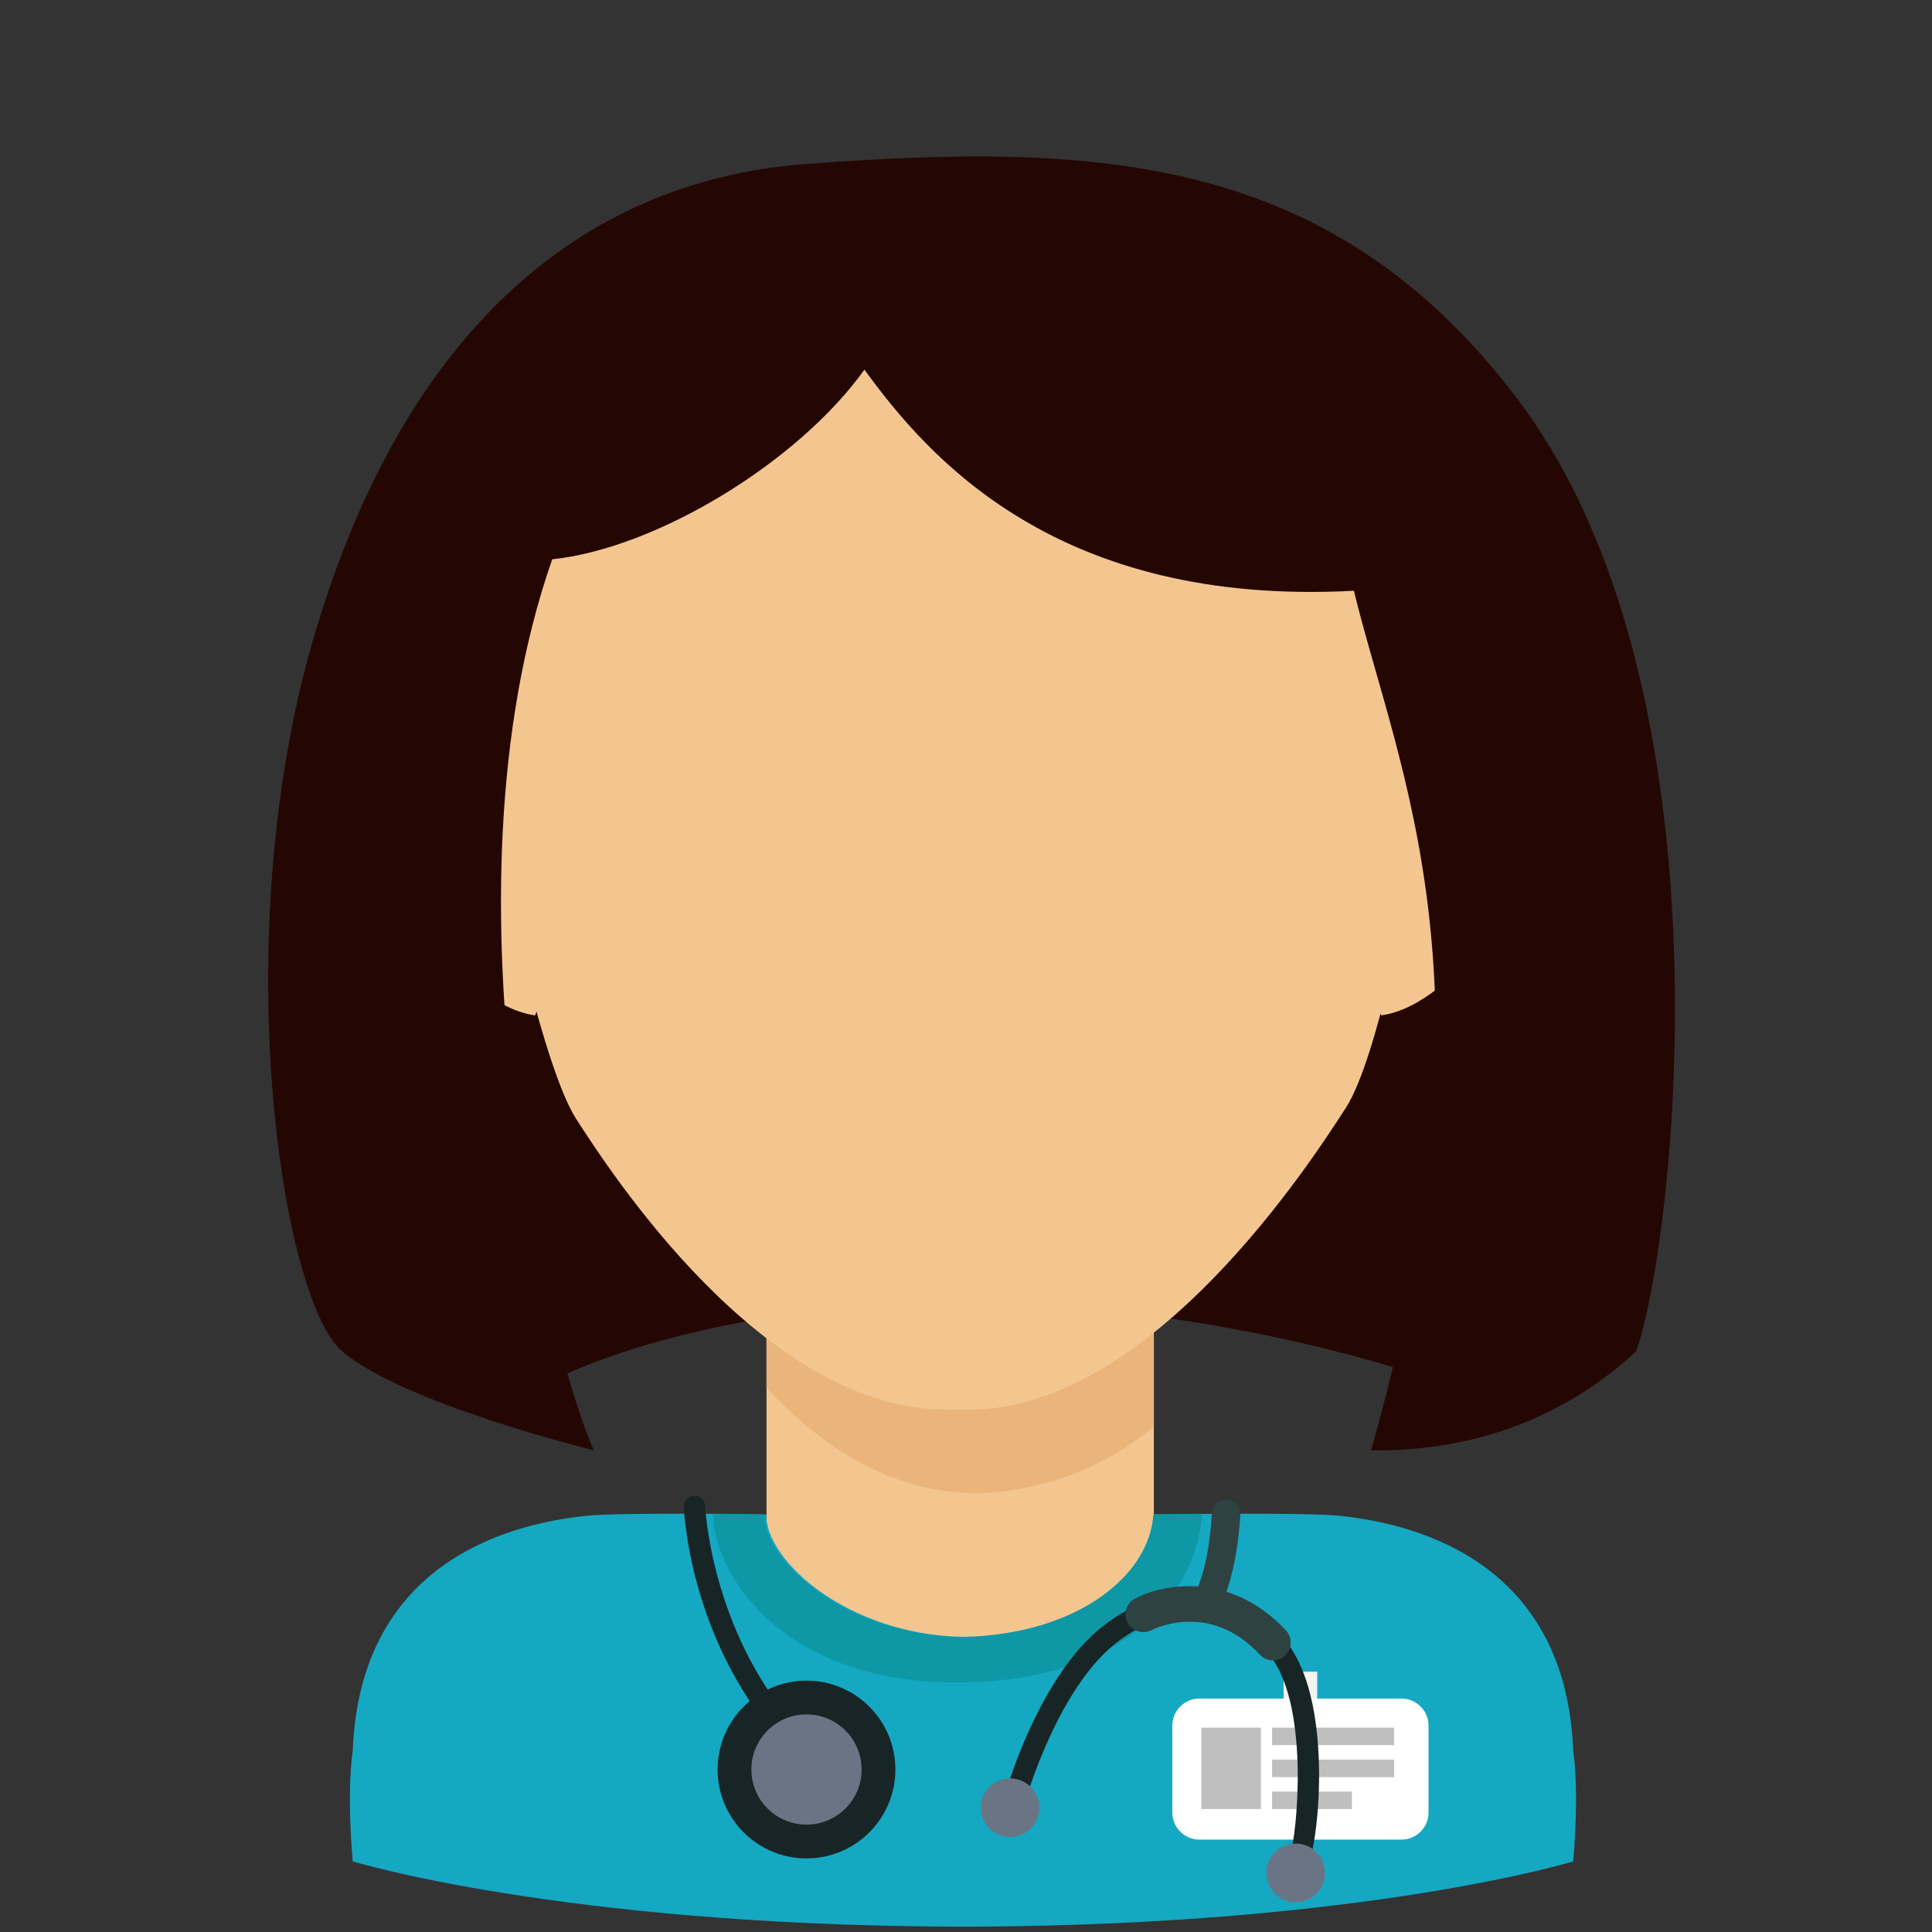 <svg enable-background="new 0 0 512 512" height="512" viewBox="0 0 512 512" width="512" xmlns="http://www.w3.org/2000/svg"><rect x="0" y="0" width="512" height="512" fill="#333333" stroke="none"/><g id="Layer_1"><g><path d="m144.509 366.784s37.903-21.419 109.949-21.419 128.289 21.419 128.289 21.419l19.41-143.254-294.11 12.7z" fill="#240703"/><g fill="#f3c690"><path d="m365.163 231.639 9.508-27.78s16.729-4.241 25.552 12.193-14.265 50.203-34.181 53.04c-5.523-12.854-.879-37.453-.879-37.453z"/><path d="m142.683 231.639-9.508-27.78s-16.729-4.241-25.552 12.193 14.265 50.203 34.181 53.04c5.522-12.854.879-37.453.879-37.453z"/><path d="m203.134 320.542h102.648v127.623h-102.648z"/></g><g><path d="m203.134 320.542v47.209c12.936 14.132 35.697 31.997 65.321 27.144 16.121-2.641 28.283-9.261 37.327-16.851v-57.502z" fill="#eab57a"/></g><path d="m374.004 231.715c.042-1.16.064-2.321.064-3.482 0-72.141 23.05-153.535-117.168-154.731-.645-.012-3.133-.028-3.139-.028-.007 0-2.495.016-3.14.028-140.217 1.196-117.168 82.59-117.168 154.731 0 1.161.022 2.321.064 3.482s10.534 51.462 19.218 64.883 49.444 76.989 98.207 76.989c.045-.041 5.678-.043 5.725 0 48.763 0 91.318-66.582 100.002-80.004s17.423-61.868 17.423-61.868z" fill="#f3c690"/><path d="m416.91 463.866c-1.95-48.587-39.338-59.809-61.787-62.151-9.741-1.017-49.428-.361-49.428-.361-.95 16.266-20.279 31.843-50.499 32.427-30.22-.584-52.149-19.835-52.149-32.427 0 0-38.036-.655-47.777.361-22.449 2.342-59.838 13.564-61.788 62.151-1.678 12.117 0 29.426 0 29.426s54.644 16.725 157.923 17.283c.769.012 6.814.012 7.583 0 103.279-.558 157.923-17.283 157.923-17.283s1.677-17.31-.001-29.426z" fill="#15a8c2"/><path d="m157.399 384.354c-10.542-22.833-42.684-145.476-11.057-236.14 27.412-2.839 65.032-25.538 82.744-50.25 16.868 23.193 50.999 62.813 129.704 58.596 11.89 48.581 39.643 104.462 4.546 227.795 30.21.361 53.403-10.648 70.271-26.228 10.542-30.34 26.397-175.964-31.451-252.373-49.485-65.367-111.798-67.98-188.391-62.314-61.556 4.553-108.077 46.735-131.116 127.222-22.42 78.324-8.177 173.585 8.043 187.464 16.219 13.878 66.707 26.228 66.707 26.228z" fill="#240703"/><g><path d="m253.348 445.861c45.052 0 63.967-24.01 65.218-44.706-7.409.062-12.907.152-12.907.152-.955 16.344-20.376 31.996-50.741 32.583-30.365-.587-52.399-19.93-52.399-32.583 0 0-5.856-.1-13.563-.162.035 15.399 17.776 44.716 64.392 44.716z" fill="#0e97a5"/></g><g><path d="m340.172 443.009h8.907v10.34h-8.907z" fill="#f4f4f4"/><path d="m378.577 480.323c0 3.973-3.221 7.193-7.193 7.193h-53.517c-3.973 0-7.193-3.22-7.193-7.193v-22.999c0-3.973 3.22-7.193 7.193-7.193h53.517c3.973 0 7.193 3.22 7.193 7.193z" fill="#fff"/><g fill="#bfbfbf"><path d="m318.358 457.845h15.8v21.58h-15.8z"/><path d="m337.116 457.844h32.343v4.636h-32.343z"/><path d="m337.116 466.316h32.343v4.636h-32.343z"/><path d="m337.116 474.788h21.146v4.636h-21.146z"/></g></g><g><path d="m208.074 461.399c-.795 0-1.583-.331-2.142-.983-23.186-26.93-24.662-59.723-24.71-61.103-.059-1.561 1.156-2.871 2.717-2.93 1.66-.14 2.871 1.156 2.93 2.717.015.32 1.494 32.245 23.348 57.628 1.02 1.182.887 2.967-.298 3.986-.535.461-1.19.685-1.845.685z" fill="#172526"/><path d="m319.259 429.36c-.615 0-1.237-.151-1.811-.467-1.826-1.001-2.492-3.294-1.487-5.116 3.909-7.115 4.834-16.741 5.213-22.932.125-2.076 1.859-3.626 3.994-3.53 2.076.129 3.659 1.914 3.53 3.994-.059.975-.605 16.049-6.133 26.098-.685 1.247-1.977 1.953-3.306 1.953z" fill="#2e4241"/><path d="m344.234 495.322c-.622 0-1.244-.202-1.767-.618-1.218-.975-1.417-2.757-.442-3.975 1.399-3.081 5.352-37.689-5.227-51.651-4.874-6.431-11.315-10.226-18.633-10.973-8.15-.839-16.63 2.209-23.896 8.565-14.289 12.5-22.155 39.375-22.233 39.647-.431 1.494-1.995 2.359-3.501 1.932-1.498-.431-2.363-1.999-1.932-3.501.335-1.167 8.418-28.752 23.941-42.334 8.462-7.402 18.463-10.929 28.196-9.935 8.919.909 16.722 5.47 22.564 13.181 12.482 16.476 7.851 55.206 5.139 58.6-.56.698-1.381 1.062-2.209 1.062z" fill="#172526"/><circle cx="267.671" cy="479.067" fill="#697585" r="7.774"/><circle cx="343.37" cy="496.343" fill="#697585" r="7.774"/><path d="m337.343 440.024c-1.266 0-2.529-.508-3.456-1.509-13.233-14.3-28.093-6.835-28.722-6.508-2.293 1.185-5.142.309-6.35-1.984-1.207-2.29-.35-5.12 1.936-6.342 7.461-3.983 25.435-7.354 40.048 8.429 1.771 1.91 1.653 4.892-.254 6.659-.909.839-2.057 1.255-3.202 1.255z" fill="#2e4241"/><circle cx="213.728" cy="468.938" fill="#172526" r="23.558"/><circle cx="213.728" cy="468.938" fill="#697585" r="14.605"/></g></g></g></svg>